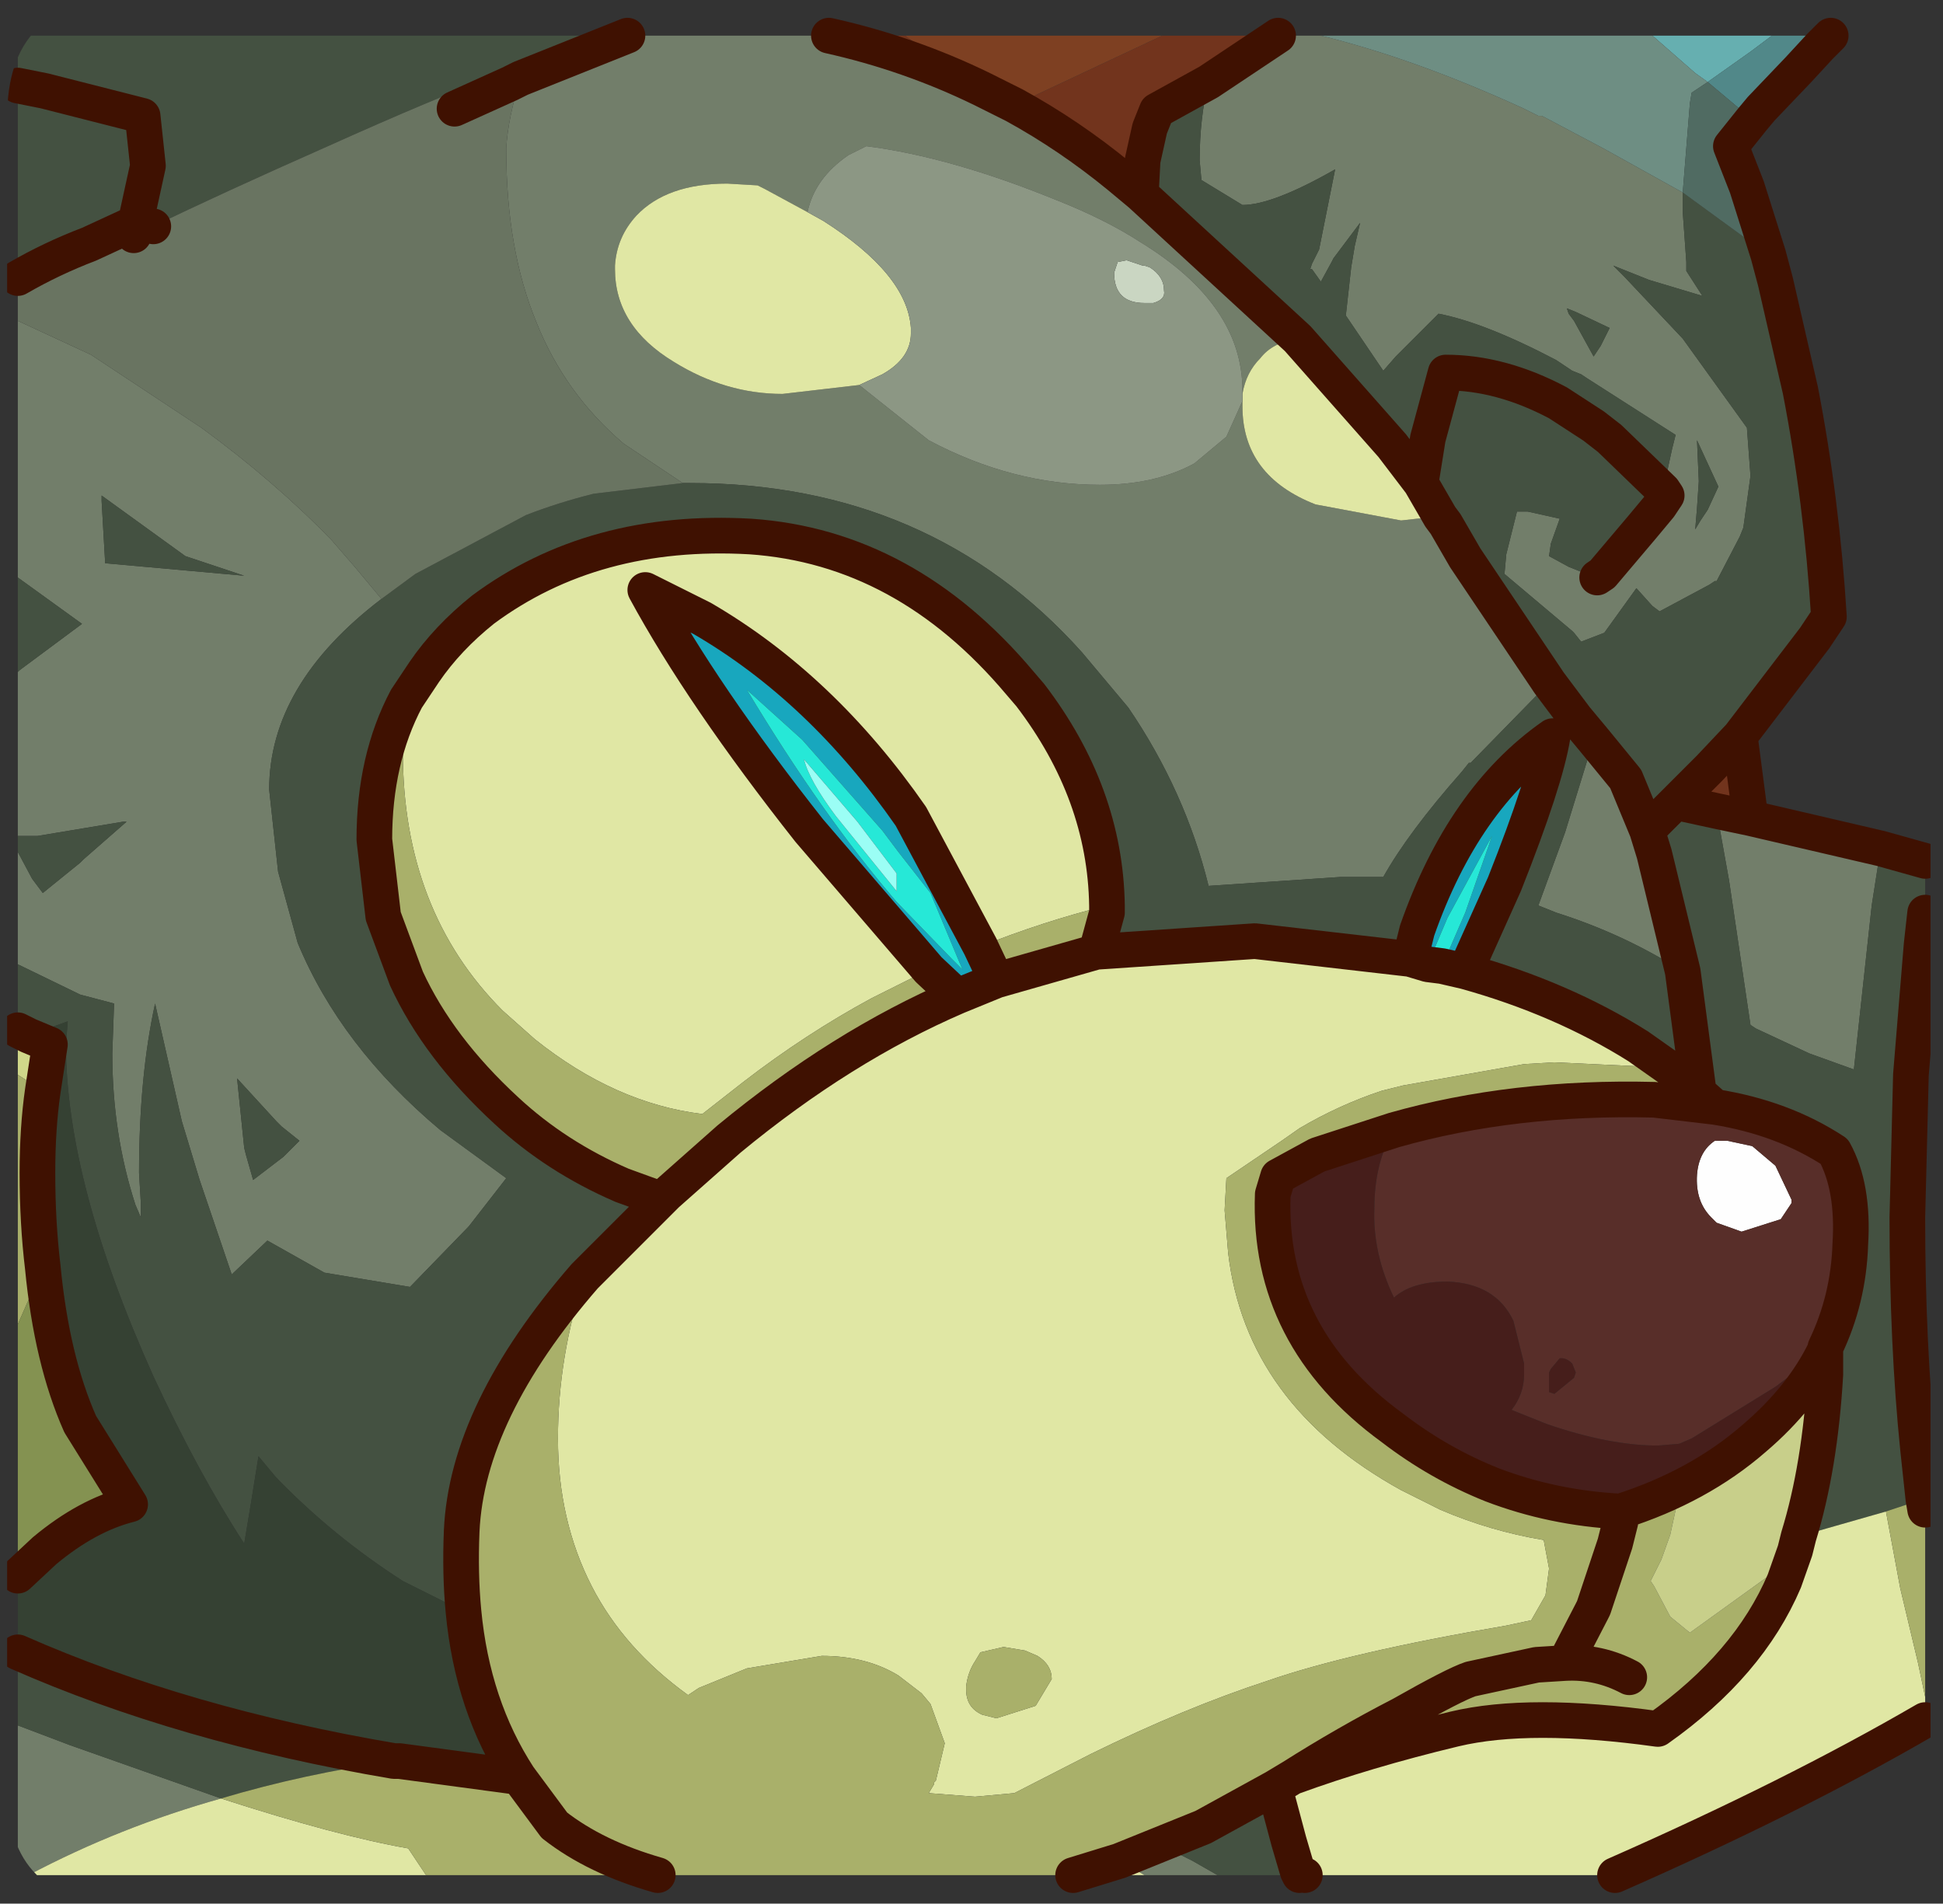 <?xml version="1.0" encoding="UTF-8" standalone="no"?>
<svg xmlns:ffdec="https://www.free-decompiler.com/flash" xmlns:xlink="http://www.w3.org/1999/xlink" ffdec:objectType="frame" height="53.4px" width="54.5px" xmlns="http://www.w3.org/2000/svg">
  <rect width="100%" height="100%" fill="#333333" stroke="none"/>
  <g transform="matrix(1.0, 0.0, 0.0, 1.0, 0.2, 0.0)">
    <clipPath id="clipPath0" transform="matrix(1.0, 0.0, 0.0, 1.0, 0.0, 0.0)">
      <path d="M50.5 0.0 Q53.95 0.0 53.95 3.3 L53.95 50.15 Q53.95 53.4 50.5 53.4 L3.3 53.4 Q0.0 53.4 0.0 50.15 L0.0 3.3 Q0.0 0.0 3.3 0.0 L50.5 0.0" fill="#000000" fill-rule="evenodd" stroke="none"/>
    </clipPath>
    <g clip-path="url(#clipPath0)">
      <use ffdec:characterId="2" height="52.6" transform="matrix(1.0, 0.0, 0.0, 1.0, -0.2, 0.5)" width="54.5" xlink:href="#shape1"/>
    </g>
    <use ffdec:characterId="3" height="53.4" transform="matrix(1.0, 0.0, 0.0, 1.0, 0.0, 0.0)" width="53.95" xlink:href="#shape2"/>
  </g>
  <defs>
    <g id="shape1" transform="matrix(1.0, 0.0, 0.0, 1.0, 0.2, -0.5)">
      <path d="M48.25 32.0 L48.95 32.15 49.6 32.7 50.05 33.65 50.05 33.75 49.75 34.2 48.65 34.55 47.95 34.3 47.8 34.15 Q47.35 33.7 47.4 32.95 47.45 32.3 47.9 32.0 L48.25 32.0" fill="#ffffff" fill-rule="evenodd" stroke="none"/>
      <path d="M25.2 1.0 L32.4 1.0 28.25 2.95 27.35 2.5 25.25 1.05 25.2 1.0" fill="#7e4022" fill-rule="evenodd" stroke="none"/>
      <path d="M33.7 2.3 L32.25 3.1 32.05 3.6 31.85 4.5 31.8 5.45 31.2 4.95 Q29.8 3.8 28.25 2.95 L32.4 1.0 35.65 1.0 33.7 2.3 M48.6 20.65 L48.9 22.95 47.95 22.75 46.8 22.5 47.75 21.55 48.6 20.65 M23.05 1.0 L25.2 1.0 25.25 1.05 27.35 2.5 Q25.3 1.5 23.05 1.0" fill="#72341d" fill-rule="evenodd" stroke="none"/>
      <path d="M36.85 1.0 Q39.5 1.65 42.55 3.05 L42.95 3.25 43.05 3.25 44.75 4.15 47.0 5.4 47.0 5.95 47.1 7.35 47.1 7.6 47.55 8.3 46.05 7.85 45.05 7.45 44.95 7.35 45.15 7.55 45.35 7.75 47.0 9.5 48.8 12.0 48.9 13.35 48.7 14.8 48.6 15.05 47.95 16.3 47.9 16.3 47.75 16.4 46.35 17.15 46.15 17.0 45.7 16.5 44.8 17.75 44.15 18.0 43.95 17.75 43.9 17.7 42.0 16.1 42.05 15.55 42.35 14.35 42.65 14.35 43.55 14.55 43.3 15.25 43.25 15.6 43.8 15.9 44.55 16.2 44.6 16.2 44.75 16.1 45.85 14.8 46.35 14.2 46.55 13.9 46.45 13.75 46.55 13.9 46.35 14.2 46.45 13.75 46.7 12.6 46.8 12.2 44.3 10.6 44.15 10.5 43.9 10.4 43.45 10.1 Q41.45 9.05 40.15 8.8 L38.95 10.0 38.6 10.4 37.55 8.85 37.7 7.5 37.8 6.9 37.95 6.25 37.2 7.25 37.15 7.35 36.85 7.9 36.6 7.55 36.55 7.55 36.6 7.4 36.8 7.0 37.25 4.75 Q35.5 5.75 34.65 5.75 L33.5 5.05 33.45 4.5 Q33.45 3.3 33.7 2.3 L35.65 1.0 36.85 1.0 M43.95 9.0 L44.5 10.0 44.7 9.7 44.95 9.2 44.0 8.75 43.75 8.65 43.8 8.8 43.95 9.0 M31.8 5.45 L36.2 9.5 Q35.5 9.6 35.15 10.05 34.75 10.45 34.65 11.05 L34.65 10.95 Q34.65 8.55 31.8 6.8 30.8 6.15 29.4 5.6 26.45 4.4 24.1 4.1 L23.6 4.35 Q22.65 5.0 22.45 5.95 L21.25 5.3 21.05 5.2 20.2 5.15 Q18.5 5.15 17.65 6.05 17.1 6.65 17.05 7.45 L17.05 7.55 Q17.05 9.15 18.7 10.15 20.15 11.05 21.75 11.05 L23.9 10.8 25.85 12.35 Q28.2 13.6 30.65 13.6 32.2 13.6 33.3 13.0 L33.6 12.75 34.2 12.25 34.65 11.25 34.65 11.3 34.65 11.4 Q34.65 13.35 36.7 14.15 L39.1 14.6 39.55 14.55 40.2 14.5 40.35 14.7 40.9 15.65 43.15 19.0 43.25 19.15 41.05 21.4 41.0 21.4 40.8 21.65 Q39.3 23.35 38.6 24.6 L37.4 24.6 33.7 24.85 Q33.05 22.2 31.45 19.85 L30.15 18.3 Q25.9 13.55 19.15 13.55 L18.95 13.55 17.3 12.45 Q15.65 11.05 14.85 9.05 14.0 7.0 14.0 4.2 L14.0 4.15 Q14.05 3.3 14.4 2.2 L17.4 1.0 23.05 1.0 Q25.3 1.5 27.35 2.5 L28.25 2.95 Q29.8 3.8 31.2 4.95 L31.8 5.45 M48.9 22.95 L52.55 23.8 52.3 25.4 51.8 30.0 50.55 29.55 49.05 28.85 48.9 28.75 48.3 24.7 47.95 22.75 48.9 22.95 M33.95 52.6 L31.9 52.6 31.65 52.45 32.85 52.0 33.25 52.2 33.95 52.6 M0.6 52.6 L0.3 52.6 0.3 48.4 1.75 48.95 6.0 50.45 Q3.15 51.25 0.6 52.6 M0.3 27.05 L0.3 23.9 0.7 24.65 1.0 25.05 2.05 24.2 2.15 24.1 3.35 23.05 3.25 23.05 0.85 23.45 0.3 23.45 0.3 18.85 0.35 18.8 2.1 17.5 0.3 16.2 0.3 9.0 2.35 9.95 5.45 12.0 Q7.5 13.5 9.1 15.15 L9.75 15.9 10.5 16.8 Q7.35 19.2 7.35 22.15 L7.6 24.45 8.15 26.45 Q9.35 29.35 12.15 31.7 L14.0 33.05 12.95 34.4 11.3 36.1 8.9 35.7 7.3 34.8 6.3 35.75 5.4 33.1 4.9 31.45 4.15 28.15 Q3.7 30.2 3.7 32.9 L3.75 33.75 3.75 34.15 3.6 33.8 Q2.95 31.8 2.95 29.55 L3.0 28.15 2.05 27.9 0.3 27.05 M47.5 14.6 L47.7 14.3 48.0 13.65 47.4 12.35 47.45 13.5 47.4 14.25 47.35 14.85 47.5 14.6 M44.5 20.75 L45.4 21.85 46.0 23.3 46.2 23.95 47.0 27.25 Q45.35 26.2 43.45 25.6 L42.95 25.4 43.7 23.35 44.5 20.75 M2.65 13.9 L2.65 14.05 2.75 15.8 6.65 16.15 5.0 15.6 2.65 13.9 M7.7 31.6 L7.55 31.45 6.45 30.25 6.65 32.2 6.7 32.4 6.9 33.1 7.75 32.45 8.2 32.0 7.7 31.6" fill="#727e6a" fill-rule="evenodd" stroke="none"/>
      <path d="M44.6 16.2 L44.55 16.2 43.8 15.9 43.25 15.6 43.3 15.25 43.55 14.55 42.65 14.35 42.35 14.35 42.05 15.55 42.0 16.1 43.9 17.7 43.95 17.75 44.15 18.0 44.8 17.75 45.7 16.5 46.15 17.0 46.35 17.15 47.75 16.4 47.9 16.3 47.95 16.3 48.6 15.05 48.7 14.8 48.9 13.35 48.8 12.0 47.0 9.5 45.35 7.75 45.15 7.55 44.95 7.35 45.05 7.45 46.05 7.85 47.55 8.3 47.1 7.6 47.1 7.35 47.0 5.95 47.0 5.4 49.4 7.15 49.6 7.9 50.3 10.95 Q50.9 14.05 51.1 17.3 L50.7 17.9 48.6 20.65 47.75 21.55 46.8 22.5 46.0 23.3 46.8 22.5 47.95 22.75 48.3 24.7 48.9 28.75 49.05 28.85 50.55 29.55 51.8 30.0 52.3 25.4 52.55 23.8 53.8 24.15 53.8 25.6 53.7 26.5 53.4 30.15 53.3 34.15 Q53.3 37.7 53.6 40.65 L53.75 42.05 52.7 42.4 50.25 43.1 Q50.85 41.15 51.0 38.55 L51.0 37.85 51.0 37.8 Q51.65 36.45 51.7 34.9 51.8 33.3 51.25 32.3 49.8 31.35 47.9 31.05 L47.45 30.65 47.0 27.25 47.45 30.65 46.75 30.05 46.6 29.95 45.75 29.35 Q43.6 28.0 40.9 27.25 L42.0 24.8 Q43.15 21.9 43.35 20.65 40.85 22.4 39.55 26.1 L39.35 26.9 35.0 26.4 30.55 26.7 30.85 25.6 30.85 25.4 Q30.8 22.25 28.7 19.5 L28.4 19.15 Q25.2 15.35 20.85 15.05 16.45 14.8 13.35 17.1 12.35 17.9 11.7 18.85 L11.2 19.6 Q10.3 21.3 10.3 23.55 L10.55 25.7 11.2 27.45 Q12.1 29.4 14.0 31.15 15.4 32.45 17.25 33.25 L18.35 33.65 16.2 35.8 Q12.9 39.6 12.75 42.95 12.7 44.15 12.8 45.2 L11.1 44.35 Q9.15 43.1 7.55 41.45 L7.05 40.85 6.85 42.1 6.65 43.3 Q5.35 41.3 4.1 38.6 1.65 33.15 1.65 29.3 L1.7 28.65 0.6 29.05 0.3 28.9 0.3 27.05 2.05 27.9 3.0 28.15 2.95 29.55 Q2.95 31.8 3.6 33.8 L3.75 34.15 3.75 33.75 3.7 32.9 Q3.7 30.2 4.15 28.15 L4.9 31.45 5.4 33.1 6.3 35.75 7.3 34.8 8.9 35.7 11.3 36.1 12.95 34.4 14.0 33.05 12.15 31.7 Q9.35 29.35 8.15 26.45 L7.6 24.45 7.35 22.15 Q7.35 19.2 10.5 16.8 L11.45 16.1 14.55 14.45 Q15.45 14.1 16.45 13.85 L18.95 13.55 19.15 13.55 Q25.9 13.55 30.15 18.3 L31.45 19.85 Q33.05 22.2 33.7 24.85 L37.4 24.6 38.6 24.6 Q39.3 23.35 40.8 21.65 L41.0 21.4 41.05 21.4 43.25 19.15 43.15 19.0 40.9 15.65 40.35 14.7 40.2 14.5 39.65 13.55 38.85 12.5 36.2 9.5 31.8 5.45 31.85 4.5 32.05 3.6 32.25 3.1 33.7 2.3 Q33.45 3.3 33.45 4.5 L33.5 5.05 34.65 5.75 Q35.5 5.75 37.25 4.75 L36.8 7.0 36.6 7.4 36.55 7.55 36.6 7.55 36.85 7.9 37.15 7.35 37.2 7.25 37.95 6.25 37.8 6.9 37.7 7.5 37.55 8.85 38.6 10.4 38.95 10.0 40.15 8.8 Q41.45 9.05 43.45 10.1 L43.9 10.4 44.15 10.5 44.3 10.6 46.8 12.2 46.7 12.6 46.45 13.75 44.95 12.3 44.5 11.95 43.5 11.3 Q41.9 10.45 40.35 10.45 L39.85 12.3 39.65 13.55 39.85 12.3 40.35 10.45 Q41.9 10.45 43.5 11.3 L44.5 11.95 44.95 12.3 46.45 13.75 46.35 14.2 45.85 14.8 44.75 16.1 44.6 16.2 M43.95 9.0 L43.8 8.8 43.75 8.65 44.0 8.75 44.95 9.2 44.7 9.7 44.5 10.0 43.95 9.0 M36.25 52.6 L33.95 52.6 33.25 52.2 32.85 52.0 31.65 52.45 31.5 52.4 31.2 52.2 33.55 51.25 35.55 50.15 35.95 51.65 36.2 52.5 36.25 52.6 M0.3 48.4 L0.3 46.35 Q4.95 48.4 10.85 49.4 8.35 49.75 6.0 50.45 L1.75 48.95 0.3 48.4 M0.3 23.9 L0.3 23.45 0.85 23.45 3.25 23.05 3.35 23.05 2.15 24.1 2.05 24.2 1.0 25.05 0.7 24.65 0.3 23.9 M0.3 18.85 L0.3 16.2 2.1 17.5 0.35 18.8 0.3 18.85 M0.3 7.8 L0.3 2.4 0.3 1.0 17.4 1.0 14.4 2.2 14.1 2.35 14.0 2.0 Q12.0 2.75 9.0 4.1 5.95 5.45 4.1 6.35 L3.6 6.25 3.95 4.65 3.8 3.25 1.05 2.55 0.3 2.4 1.05 2.55 3.8 3.25 3.95 4.65 3.6 6.25 4.1 6.35 3.55 6.6 2.4 7.1 2.3 6.85 Q1.25 7.25 0.3 7.8 M47.5 14.6 L47.35 14.85 47.4 14.25 47.45 13.5 47.4 12.35 48.0 13.65 47.7 14.3 47.5 14.6 M43.25 19.15 L43.55 19.55 44.0 20.15 44.5 20.75 44.0 20.15 43.55 19.55 43.25 19.15 M46.0 23.3 L45.4 21.85 44.5 20.75 43.7 23.35 42.95 25.4 43.45 25.6 Q45.35 26.2 47.0 27.25 L46.2 23.95 46.0 23.3 M3.6 6.25 L2.3 6.85 3.6 6.25 3.55 6.6 3.6 6.25 M2.65 13.9 L5.0 15.6 6.65 16.15 2.75 15.8 2.65 14.05 2.65 13.9 M7.7 31.6 L8.2 32.0 7.75 32.45 6.9 33.1 6.7 32.4 6.65 32.2 6.45 30.25 7.55 31.45 7.7 31.6" fill="#445141" fill-rule="evenodd" stroke="none"/>
      <path d="M49.5 1.0 L48.9 1.45 47.7 2.3 47.35 2.05 46.15 1.0 49.5 1.0" fill="#66b0b1" fill-rule="evenodd" stroke="none"/>
      <path d="M46.15 1.0 L47.35 2.05 47.7 2.3 47.25 2.6 47.2 2.9 47.0 5.4 44.75 4.15 43.05 3.25 42.95 3.25 42.55 3.05 Q39.5 1.65 36.85 1.0 L46.15 1.0" fill="#6e8f84" fill-rule="evenodd" stroke="none"/>
      <path d="M50.85 1.3 L50.65 1.0 51.15 1.0 51.05 1.1 50.85 1.3" fill="#41a3ad" fill-rule="evenodd" stroke="none"/>
      <path d="M50.65 1.0 L50.85 1.3 50.25 1.95 49.2 3.05 48.95 3.35 47.7 2.3 48.9 1.45 49.5 1.0 50.65 1.0" fill="#51898a" fill-rule="evenodd" stroke="none"/>
      <path d="M47.7 2.3 L48.95 3.35 48.35 4.1 48.8 5.25 49.4 7.15 47.0 5.4 47.2 2.9 47.25 2.6 47.7 2.3" fill="#506b62" fill-rule="evenodd" stroke="none"/>
      <path d="M36.2 9.5 L38.85 12.5 39.65 13.55 40.2 14.5 39.55 14.55 39.1 14.6 36.7 14.15 Q34.65 13.35 34.65 11.4 L34.65 11.3 34.65 11.25 34.65 11.05 Q34.75 10.45 35.15 10.05 35.5 9.6 36.2 9.5 M53.8 47.6 L53.8 48.25 Q50.1 50.4 45.1 52.6 L36.4 52.6 36.2 52.5 35.95 51.65 35.55 50.15 36.05 49.85 Q38.1 49.1 40.6 48.5 42.7 48.0 46.3 48.5 48.85 46.7 49.85 44.35 L50.15 43.5 50.25 43.1 52.7 42.4 53.1 44.55 53.6 46.65 53.8 47.6 M31.9 52.6 L31.2 52.6 31.65 52.45 31.9 52.6 M11.75 52.6 L0.6 52.6 Q3.15 51.25 6.0 50.45 9.25 51.5 11.25 51.85 L11.75 52.6 M23.9 10.8 L21.75 11.05 Q20.15 11.05 18.7 10.15 17.05 9.15 17.05 7.55 L17.05 7.45 Q17.1 6.65 17.65 6.05 18.5 5.15 20.2 5.15 L21.05 5.2 21.25 5.3 22.45 5.95 22.9 6.2 Q25.25 7.7 25.35 9.2 L25.35 9.35 Q25.35 10.05 24.55 10.5 L23.9 10.8 M40.9 27.25 Q43.6 28.0 45.75 29.35 L46.6 29.95 43.4 29.8 42.55 29.85 39.15 30.45 38.55 30.6 Q37.35 31.0 36.25 31.65 L35.75 32.0 34.2 33.05 34.15 33.95 34.25 35.15 Q34.75 39.4 39.1 41.8 L40.2 42.35 Q41.6 42.95 43.1 43.2 L43.25 44.0 43.15 44.75 42.75 45.45 42.05 45.6 Q37.65 46.35 35.35 47.15 33.05 47.9 30.4 49.2 L28.25 50.3 27.15 50.4 25.85 50.3 26.0 50.05 26.0 50.0 26.05 49.95 26.3 48.9 25.9 47.8 25.65 47.5 25.0 47.0 Q24.1 46.45 22.85 46.45 L20.75 46.8 19.4 47.35 19.1 47.55 Q17.3 46.25 16.4 44.5 15.45 42.65 15.45 40.35 15.45 38.05 16.2 35.8 L18.35 33.65 18.5 33.5 20.25 31.95 Q23.4 29.35 26.65 27.95 L27.75 27.5 30.55 26.7 35.0 26.4 39.35 26.9 39.85 27.05 40.25 27.1 40.9 27.25 M11.2 19.6 L11.7 18.85 Q12.35 17.9 13.35 17.1 16.45 14.8 20.85 15.05 25.2 15.35 28.4 19.15 L28.7 19.5 Q30.8 22.25 30.85 25.4 29.05 25.85 27.3 26.55 L25.35 22.9 Q22.85 19.3 19.5 17.35 L17.9 16.55 Q19.5 19.5 22.5 23.3 L25.85 27.2 24.25 28.0 Q22.4 29.0 20.65 30.35 L19.5 31.25 Q17.05 30.95 14.8 29.15 L13.9 28.35 Q11.1 25.55 11.1 21.1 L11.2 19.6 M27.95 46.2 L27.3 46.35 27.15 46.6 Q26.95 46.9 26.9 47.3 L26.9 47.4 Q26.9 47.9 27.35 48.1 L27.75 48.2 28.85 47.85 29.3 47.1 Q29.3 46.7 28.9 46.45 L28.55 46.3 27.95 46.2" fill="#e1e8a5" fill-rule="evenodd" stroke="none"/>
      <path d="M0.3 30.15 L0.3 28.9 0.6 29.05 1.2 29.3 1.0 30.6 0.3 30.15" fill="#d1d98b" fill-rule="evenodd" stroke="none"/>
      <path d="M53.8 42.35 L53.8 47.6 53.6 46.65 53.1 44.55 52.7 42.4 53.75 42.05 53.8 42.35 M31.2 52.6 L29.9 52.6 18.25 52.6 11.75 52.6 11.25 51.85 Q9.25 51.5 6.0 50.45 8.35 49.75 10.85 49.4 L11.0 49.4 14.35 49.85 Q13.05 47.85 12.8 45.2 12.7 44.15 12.75 42.95 12.9 39.6 16.2 35.8 15.45 38.05 15.45 40.35 15.45 42.65 16.4 44.5 17.3 46.25 19.1 47.55 L19.4 47.35 20.75 46.8 22.85 46.45 Q24.1 46.45 25.0 47.0 L25.65 47.5 25.9 47.8 26.3 48.9 26.05 49.95 26.0 50.0 26.0 50.05 25.85 50.3 27.15 50.4 28.25 50.3 30.4 49.2 Q33.05 47.9 35.35 47.15 37.65 46.35 42.05 45.6 L42.75 45.45 43.15 44.75 43.25 44.0 43.1 43.2 Q41.6 42.95 40.2 42.35 L39.1 41.8 Q34.75 39.4 34.25 35.15 L34.15 33.95 34.2 33.05 35.75 32.0 36.25 31.65 Q37.35 31.0 38.55 30.6 L39.15 30.45 42.55 29.85 43.4 29.8 46.6 29.95 46.75 30.05 47.45 30.65 47.9 31.05 46.2 30.85 Q42.25 30.75 38.9 31.7 L36.75 32.4 35.65 33.0 35.5 33.5 Q35.35 37.5 38.85 40.05 40.15 41.05 41.65 41.65 43.35 42.3 45.25 42.4 47.45 41.7 49.0 40.35 50.35 39.2 51.0 37.85 L51.0 38.55 Q49.8 39.95 48.25 41.05 L46.9 41.9 46.65 43.05 46.4 43.75 46.1 44.35 46.2 44.5 46.65 45.35 47.2 45.8 49.35 44.25 50.15 43.5 49.85 44.35 Q48.85 46.7 46.3 48.5 42.7 48.0 40.6 48.5 38.1 49.1 36.05 49.85 L35.55 50.15 33.55 51.25 31.2 52.2 31.5 52.4 31.65 52.45 31.2 52.6 M0.3 37.15 L0.3 30.15 1.0 30.6 Q0.85 31.65 0.85 32.9 0.85 34.3 1.0 35.55 L0.3 37.15 M30.55 26.7 L27.75 27.5 27.3 26.55 Q29.05 25.85 30.85 25.4 L30.85 25.6 30.55 26.7 M26.65 27.95 Q23.4 29.35 20.25 31.95 L18.5 33.5 18.35 33.65 17.25 33.25 Q15.4 32.45 14.0 31.15 12.1 29.4 11.2 27.45 L10.55 25.7 10.3 23.55 Q10.3 21.3 11.2 19.6 L11.1 21.1 Q11.1 25.55 13.9 28.35 L14.8 29.15 Q17.05 30.95 19.5 31.25 L20.65 30.35 Q22.4 29.0 24.25 28.0 L25.85 27.2 26.65 27.95 M45.5 47.05 Q44.65 46.6 43.7 46.65 L44.45 45.2 44.5 45.1 45.1 43.3 45.25 42.7 45.25 42.6 45.25 42.55 45.25 42.4 45.25 42.55 45.25 42.6 45.25 42.7 45.1 43.3 44.5 45.1 44.45 45.2 43.7 46.65 Q44.65 46.6 45.5 47.05 M43.7 46.65 L42.9 46.7 41.05 47.1 Q40.6 47.25 39.1 48.1 37.55 48.9 36.05 49.85 37.55 48.9 39.1 48.1 40.6 47.25 41.05 47.1 L42.9 46.7 43.7 46.65 M27.95 46.2 L28.55 46.3 28.9 46.45 Q29.3 46.7 29.3 47.1 L28.85 47.85 27.75 48.2 27.35 48.1 Q26.9 47.9 26.9 47.4 L26.9 47.3 Q26.95 46.9 27.15 46.6 L27.3 46.35 27.95 46.2 M29.9 52.6 L31.2 52.2 29.9 52.6 M14.35 49.85 L15.35 51.2 Q16.5 52.1 18.25 52.6 16.5 52.1 15.35 51.2 L14.35 49.85" fill="#aab16a" fill-rule="evenodd" stroke="none"/>
      <path d="M0.3 9.0 L0.3 7.8 Q1.25 7.25 2.3 6.85 L2.4 7.1 3.55 6.6 4.1 6.35 Q5.95 5.45 9.0 4.1 12.0 2.75 14.0 2.0 L14.1 2.35 14.4 2.2 Q14.05 3.3 14.0 4.15 L14.0 4.2 Q14.0 7.0 14.85 9.05 15.65 11.05 17.3 12.45 L18.95 13.55 16.45 13.85 Q15.45 14.1 14.55 14.45 L11.45 16.1 10.5 16.8 9.75 15.9 9.1 15.15 Q7.5 13.5 5.45 12.0 L2.35 9.95 0.3 9.0 M12.55 3.05 L14.1 2.35 12.55 3.05" fill="#697461" fill-rule="evenodd" stroke="none"/>
      <path d="M36.4 52.6 L36.25 52.6 36.2 52.5 36.4 52.6" fill="#ad4224" fill-rule="evenodd" stroke="none"/>
      <path d="M53.8 25.6 L53.8 42.35 53.75 42.05 53.6 40.65 Q53.3 37.7 53.3 34.15 L53.4 30.15 53.7 26.5 53.8 25.6" fill="#852b12" fill-rule="evenodd" stroke="none"/>
      <path d="M0.3 44.2 L0.3 37.15 1.0 35.55 Q1.25 38.15 2.05 39.95 L3.45 42.2 Q2.25 42.5 1.05 43.5 L0.3 44.2" fill="#859351" fill-rule="evenodd" stroke="none"/>
      <path d="M39.35 26.9 L39.55 26.1 Q40.85 22.4 43.35 20.65 43.15 21.9 42.0 24.8 L40.9 27.25 40.25 27.1 40.9 25.6 41.65 23.45 40.4 25.75 39.85 27.05 39.35 26.9 M27.75 27.5 L26.65 27.95 25.85 27.2 22.5 23.3 Q19.5 19.5 17.9 16.55 L19.5 17.35 Q22.85 19.3 25.35 22.9 L27.3 26.55 27.75 27.5 M24.55 23.3 L22.3 20.75 20.75 19.35 Q22.85 22.85 24.95 25.3 L26.5 26.9 26.8 27.2 26.65 26.85 25.9 25.05 25.0 23.9 24.55 23.3" fill="#18a8bf" fill-rule="evenodd" stroke="none"/>
      <path d="M47.9 31.05 Q49.8 31.35 51.25 32.3 51.8 33.3 51.7 34.9 51.65 36.45 51.0 37.8 L51.0 37.85 49.6 38.9 47.25 40.35 46.9 40.5 46.3 40.55 Q44.95 40.55 43.2 39.95 L42.2 39.55 Q42.55 39.1 42.55 38.55 L42.55 38.25 42.25 37.05 Q41.75 36.0 40.4 35.95 39.4 35.95 38.9 36.4 38.3 35.15 38.35 33.9 38.35 32.6 38.9 31.7 42.25 30.75 46.2 30.85 L47.9 31.05 M48.25 32.0 L47.9 32.0 Q47.45 32.3 47.4 32.95 47.35 33.7 47.8 34.15 L47.95 34.3 48.65 34.55 49.75 34.2 50.05 33.75 50.05 33.65 49.6 32.7 48.95 32.15 48.25 32.0 M43.9 38.25 Q43.75 38.1 43.6 38.1 L43.55 38.1 43.3 38.4 43.25 38.5 43.25 38.75 43.25 39.05 43.4 39.1 43.95 38.65 44.0 38.5 43.9 38.25" fill="#582e29" fill-rule="evenodd" stroke="none"/>
      <path d="M38.9 31.7 Q38.35 32.6 38.35 33.9 38.3 35.15 38.9 36.4 39.4 35.95 40.4 35.95 41.75 36.0 42.25 37.05 L42.55 38.25 42.55 38.55 Q42.55 39.1 42.2 39.55 L43.2 39.95 Q44.95 40.55 46.3 40.55 L46.9 40.5 47.25 40.35 49.6 38.9 51.0 37.85 Q50.35 39.2 49.0 40.35 47.45 41.7 45.25 42.4 43.35 42.3 41.65 41.65 40.15 41.05 38.85 40.05 35.35 37.5 35.5 33.5 L35.65 33.0 36.75 32.4 38.9 31.7 M43.9 38.25 L44.0 38.5 43.95 38.65 43.4 39.1 43.25 39.05 43.25 38.75 43.25 38.5 43.3 38.4 43.55 38.1 43.6 38.1 Q43.75 38.1 43.9 38.25" fill="#461e1b" fill-rule="evenodd" stroke="none"/>
      <path d="M51.0 38.55 Q50.85 41.15 50.25 43.1 L50.15 43.5 49.35 44.25 47.2 45.8 46.65 45.35 46.2 44.5 46.1 44.35 46.4 43.75 46.65 43.05 46.9 41.9 48.25 41.05 Q49.8 39.95 51.0 38.55" fill="#c9d08b" fill-rule="evenodd" stroke="none"/>
      <path d="M31.85 7.45 L31.9 7.45 32.05 7.5 Q32.45 7.75 32.45 8.15 32.5 8.4 32.15 8.5 L31.95 8.5 31.9 8.5 Q31.05 8.5 31.05 7.65 L31.15 7.35 31.4 7.3 31.85 7.45" fill="#cbd7c3" fill-rule="evenodd" stroke="none"/>
      <path d="M34.65 11.25 L34.2 12.25 33.6 12.75 33.3 13.0 Q32.2 13.6 30.65 13.6 28.2 13.6 25.85 12.35 L23.9 10.8 24.55 10.5 Q25.35 10.05 25.35 9.35 L25.35 9.2 Q25.25 7.7 22.9 6.2 L22.45 5.95 Q22.65 5.0 23.6 4.35 L24.1 4.1 Q26.45 4.4 29.4 5.6 30.8 6.15 31.8 6.8 34.65 8.55 34.65 10.95 L34.65 11.05 34.65 11.25 M31.85 7.45 L31.4 7.3 31.15 7.35 31.05 7.65 Q31.05 8.5 31.9 8.5 L31.95 8.5 32.15 8.5 Q32.5 8.4 32.45 8.15 32.45 7.75 32.05 7.5 L31.9 7.45 31.85 7.45" fill="#8d9885" fill-rule="evenodd" stroke="none"/>
      <path d="M40.25 27.1 L39.85 27.05 40.4 25.75 41.65 23.45 40.9 25.6 40.25 27.1 M24.55 23.3 L25.0 23.9 25.9 25.05 26.65 26.85 26.8 27.2 26.5 26.9 24.95 25.3 Q22.85 22.85 20.75 19.35 L22.3 20.75 24.55 23.3 M23.85 23.05 L22.35 21.3 Q22.5 21.9 23.25 22.9 L24.95 25.0 24.95 24.5 23.85 23.05" fill="#26e9d8" fill-rule="evenodd" stroke="none"/>
      <path d="M23.85 23.05 L24.95 24.5 24.95 25.0 23.25 22.9 Q22.5 21.9 22.35 21.3 L23.85 23.05" fill="#9cfff6" fill-rule="evenodd" stroke="none"/>
      <path d="M0.3 46.35 L0.3 44.2 1.05 43.5 Q2.25 42.5 3.45 42.2 L2.05 39.95 Q1.25 38.15 1.0 35.55 0.85 34.3 0.85 32.9 0.85 31.65 1.0 30.6 L1.2 29.3 0.6 29.05 1.7 28.65 1.65 29.3 Q1.65 33.15 4.1 38.6 5.35 41.3 6.65 43.3 L6.85 42.1 7.05 40.85 7.55 41.45 Q9.15 43.1 11.1 44.35 L12.8 45.2 Q13.05 47.85 14.35 49.85 L11.0 49.4 10.85 49.4 Q4.95 48.4 0.3 46.35" fill="#354133" fill-rule="evenodd" stroke="none"/>
      <path d="M50.85 1.3 L51.05 1.1 51.15 1.0 M48.95 3.35 L49.2 3.05 50.25 1.95 50.85 1.3 M49.4 7.15 L48.8 5.25 48.35 4.1 48.95 3.35 M33.7 2.3 L32.25 3.1 32.05 3.6 31.85 4.5 31.8 5.45 36.2 9.5 38.85 12.5 39.65 13.55 39.85 12.3 40.35 10.45 Q41.9 10.45 43.5 11.3 L44.5 11.95 44.95 12.3 46.45 13.75 46.55 13.9 46.35 14.2 45.85 14.8 44.75 16.1 44.6 16.2 M49.4 7.15 L49.6 7.9 50.3 10.95 Q50.9 14.05 51.1 17.3 L50.7 17.9 48.6 20.65 48.9 22.95 52.55 23.8 53.8 24.15 M53.8 48.25 Q50.1 50.4 45.1 52.6 M43.25 19.15 L43.15 19.0 40.9 15.65 40.35 14.7 40.2 14.5 39.65 13.55 M44.5 20.75 L44.0 20.15 43.55 19.55 43.25 19.15 M44.5 20.75 L45.4 21.85 46.0 23.3 46.8 22.5 47.75 21.55 48.6 20.65 M46.0 23.3 L46.2 23.95 47.0 27.25 47.45 30.65 47.9 31.05 Q49.8 31.35 51.25 32.3 51.8 33.3 51.7 34.9 51.65 36.45 51.0 37.8 L51.0 37.85 51.0 38.55 Q50.85 41.15 50.25 43.1 L50.15 43.5 49.85 44.35 Q48.85 46.7 46.3 48.5 42.7 48.0 40.6 48.5 38.1 49.1 36.05 49.85 L35.55 50.15 35.95 51.65 36.2 52.5 36.4 52.6 M53.75 42.05 L53.6 40.65 Q53.3 37.7 53.3 34.15 L53.4 30.15 53.7 26.5 53.8 25.6 M47.95 22.75 L48.9 22.95 M46.8 22.5 L47.95 22.75 M40.9 27.25 Q43.6 28.0 45.75 29.35 L46.6 29.95 46.75 30.05 47.45 30.65 M39.35 26.9 L39.55 26.1 Q40.85 22.4 43.35 20.65 43.15 21.9 42.0 24.8 L40.9 27.25 40.25 27.1 39.85 27.05 39.35 26.9 35.0 26.4 30.55 26.7 27.75 27.5 26.65 27.95 Q23.4 29.35 20.25 31.95 L18.5 33.5 18.35 33.65 16.2 35.8 Q12.9 39.6 12.75 42.95 12.7 44.15 12.8 45.2 13.05 47.85 14.35 49.85 L11.0 49.4 10.85 49.4 Q4.95 48.4 0.3 46.35 M38.9 31.7 Q42.25 30.75 46.2 30.85 L47.9 31.05 M51.0 37.85 Q50.35 39.2 49.0 40.35 47.45 41.7 45.25 42.4 L45.25 42.55 45.25 42.6 45.25 42.7 45.1 43.3 44.5 45.1 44.45 45.2 43.7 46.65 Q44.65 46.6 45.5 47.05 M45.25 42.4 Q43.35 42.3 41.65 41.65 40.15 41.05 38.85 40.05 35.35 37.5 35.5 33.5 L35.65 33.0 36.75 32.4 38.9 31.7 M36.05 49.85 Q37.55 48.9 39.1 48.1 40.6 47.25 41.05 47.1 L42.9 46.7 43.7 46.65 M53.75 42.05 L53.8 42.35 M31.8 5.45 L31.2 4.95 Q29.8 3.8 28.25 2.95 L27.35 2.5 Q25.3 1.5 23.05 1.0 M33.7 2.3 L35.65 1.0 M11.2 19.6 L11.7 18.85 Q12.35 17.9 13.35 17.1 16.45 14.8 20.85 15.05 25.2 15.35 28.4 19.15 L28.7 19.5 Q30.8 22.25 30.85 25.4 L30.85 25.6 30.55 26.7 M14.1 2.35 L12.55 3.05 M14.1 2.35 L14.4 2.2 17.4 1.0 M0.3 2.4 L1.05 2.55 3.8 3.25 3.95 4.65 3.6 6.25 4.1 6.35 M2.3 6.85 Q1.25 7.25 0.3 7.8 M3.6 6.25 L3.55 6.6 M2.3 6.85 L3.6 6.25 M25.85 27.2 L22.5 23.3 Q19.5 19.5 17.9 16.55 L19.5 17.35 Q22.85 19.3 25.35 22.9 L27.3 26.55 27.75 27.5 M25.85 27.2 L26.65 27.95 M18.35 33.65 L17.25 33.25 Q15.4 32.45 14.0 31.15 12.1 29.4 11.2 27.45 L10.55 25.7 10.3 23.55 Q10.3 21.3 11.2 19.6 M1.0 30.6 L1.2 29.3 0.6 29.05 0.3 28.9 M1.0 30.6 Q0.85 31.65 0.85 32.9 0.85 34.3 1.0 35.55 1.25 38.15 2.05 39.95 L3.45 42.2 Q2.25 42.5 1.05 43.5 L0.3 44.2 M36.25 52.6 L36.2 52.5 M35.55 50.15 L33.55 51.25 31.2 52.2 29.9 52.6 M18.25 52.6 Q16.5 52.1 15.35 51.2 L14.35 49.85" fill="none" stroke="#3f1101" stroke-linecap="round" stroke-linejoin="round" stroke-width="1.0"/>
    </g>
    <g id="shape2" transform="matrix(1.0, 0.0, 0.0, 1.0, 0.0, 0.0)">
      <path d="M50.5 0.0 Q53.95 0.0 53.95 3.3 L53.95 50.15 Q53.95 53.4 50.5 53.4 L3.3 53.4 Q0.0 53.4 0.0 50.15 L0.0 3.3 Q0.0 0.0 3.3 0.0 L50.5 0.0" fill="#000000" fill-opacity="0.004" fill-rule="evenodd" stroke="none"/>
    </g>
  </defs>
</svg>
